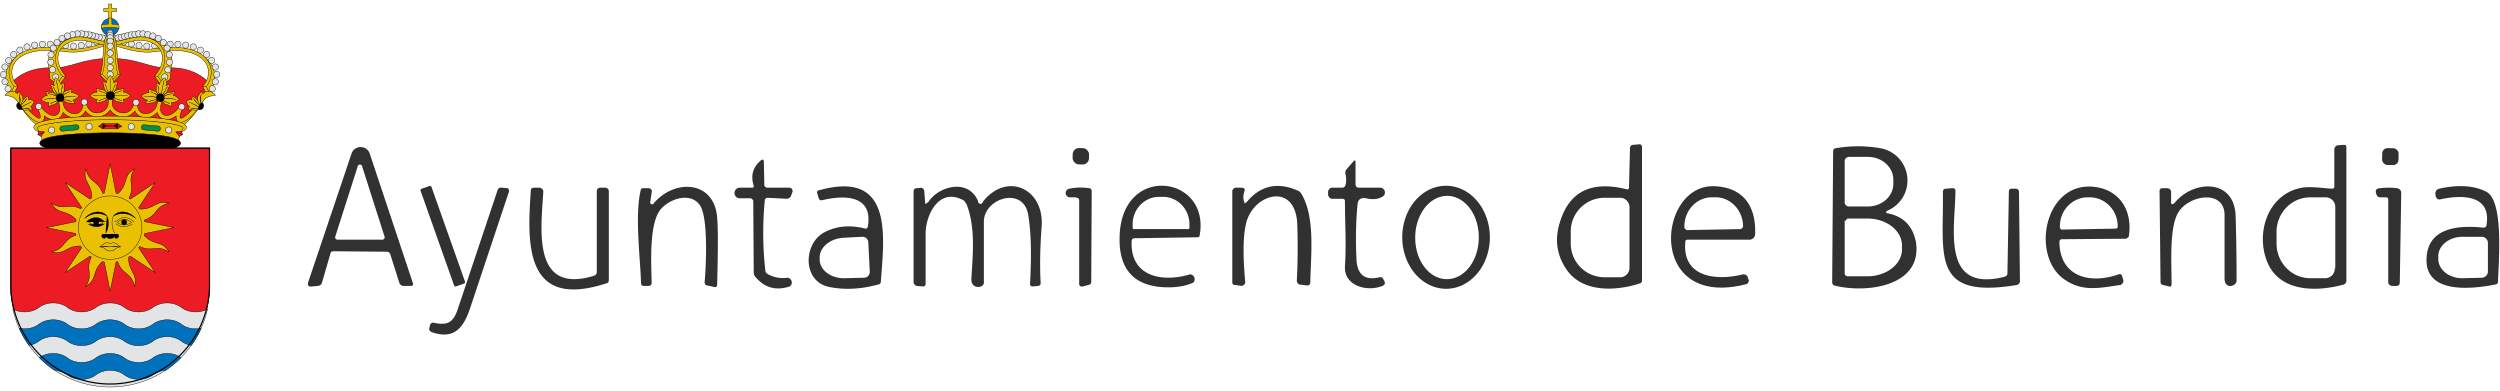 <svg xmlns="http://www.w3.org/2000/svg" viewBox="0 0 512 80"><g class="svg-src" transform="translate(4 -1)scale(.986)"><g fill="#313131"><path d="m334.3 39.9.2-8q0-.7.6-.8l1.2-.1q.7-.1.7.6v27.6q0 .6-.5.7c-5 1.6-11.8 1.9-15.1-2.8q-3.3-4.7-1.3-10.4 3-9 13.6-6.4.6.2.6-.4m.1 17v-13a2 2 0 0 0-1.7-1.8h-3.5a7 7-90 0 0-7 7v2.5a7 7 90 0 0 7 7h3.5a2 2 0 0 0 1.7-1.8m146.4-17.2V32a1 1 0 0 1 .6-.8l1.4-.1q.5 0 .5.4v28a1 1-8.1 0 1-.5.6c-5.7 1.6-13.9 1.7-16.2-5.4-2-6 .7-13.5 7.5-14.7 1.9-.3 4.2.1 6.2.2q.5 0 .5-.4m.2 17V44a2 2 0 0 0-2.1-2h-3.1a7.2 7 89.8 0 0-7 7.2v2.4a7.2 7 89.8 0 0 7 7.2h3.1a2 2 0 0 0 2-2.1m-93-11.8a.2.2 0 0 0 0 .4q5 .9 6 6c1.4 9.3-10.5 10.7-17 9q-.4-.2-.4-.7l.2-27.1q0-.6.5-.7 4.8-.8 9.3 0a6.8 6.8 0 0 1 1.4 13m-8.8-10.5v8.9a1 1 0 0 0 .7.7h4a5.3 4.7.2 0 0 5.4-4.6v-1a5.3 4.7.2 0 0-5.3-4.7h-4a1 1 0 0 0-.8.7m0 12.5V58a1 1 0 0 0 .5.4h4A7.2 5.6 0 0 0 391 53v-1a7.2 5.6 0 0 0-7.2-5.6h-4.1a1 1 0 0 0-.4.5M60 59.5l9-26.7a2 2 0 0 1 3.7 0l9 27a.4.4 0 0 1-.4.6h-1.7a1 1 82.3 0 1-.7-.6l-1.9-6q-.2-.5-.7-.5l-11.1-.1q-.5 0-.6.4l-1.8 6.2q-.2.5-.8.6l-1.2.1q-1.2.2-.8-1m5.6-9.4a.5.5 0 0 0 .5.7h9.2a.5.5 0 0 0 .5-.7l-4.6-14.4a.5.5 0 0 0-1 0z"/><rect width="3.4" height="3.4" x="-1.7" y="-1.7" rx="1.3" transform="rotate(1.3 -1364.9 9732)"/><rect width="3.4" height="3.5" x="-1.7" y="-1.7" rx="1.1" transform="rotate(1 -1672.6 28230.8)"/><path d="M154.8 42.6q-.7 7.3.1 14.5 0 .6.6.9 1.9 1 4 .7a1 1 0 0 1 .5 1.8q-4.2 1.4-7-1.8a1.6 1.5 24.7 0 1-.5-1l-.1-15a1 1 0 0 0-.5-.5h-2.3a1 1 45.6 0 1 0-2.2h2.6a.3.3 82.2 0 0 .3-.4q-1-3.1 1.4-5.2.7-.6.7.3l.1 4.7q0 .5.6.6h4.5a.7.7 11.1 0 1 .7 1l-.3.8a1 1 0 0 1-.8.5l-4-.2q-.5 0-.6.5m120.5 13.7c.3-4.5 0-9 0-13.5q0-.5-.6-.5h-2.2a1 1 0 0 1-.7-.8v-.7a1 1 0 0 1 .7-.8h2.2q.5 0 .7-.5.3-1.1 0-2.4-.1-.6.3-1l1.3-1.5q.5-.6.5.2v4.6q.1.6.7.6h4.5a1 1 0 0 1 .5 1.8q-1.4.9-3.5.4-1.7-.3-1.8 1.4-.5 5.3-.2 11.4.3 4.7 4.8 3.6.5-.1.7.3l.3.5q.3.7-.4 1c-3.2 1.3-8 0-7.8-4m-143.7-13c4.3-5.3 12.7-5 13.3 2.8q.3 3.1 0 13.9 0 .7-.7.5l-1.4-.3q-.5-.1-.5-.7c.3-3.3.8-13.4-1-16-2.2-3-7-1-8.5 1.4-2 3.3-1.6 10.7-1.5 14.7q0 .7-.7.7h-.9q-.6 0-.6-.6c-.2-5.5-1.3-14-.1-19.2q.1-.6.7-.5h1q.8.2.6.9l-.3 2a.4.4 0 0 0 .6.4m44.6 4.7c1.1-6.4-4.5-6.7-9.5-5.5q-.5.1-.7-.4l-.3-1q-.2-.6.5-.7c15.3-4.2 13.4 9.6 12.7 19q0 .5-.5.6-5.5 1.5-10.3.5c-5.6-1.2-5.3-9.2-.8-11.4q3.7-1.9 8.4-.7.4 0 .5-.4m.4 9.3-.3-6a1.2 1.2 0 0 0-1.3-1.2l-3.8.2a5.2 4-2.6 0 0-5 4.3v.3a5.2 4-2.6 0 0 5.4 3.8l3.8-.1a1.2 1.2 0 0 0 1.2-1.3m12-14.2c2.2-3.6 8.5-5.2 10.5-.4a.5.5 0 0 0 1 .1c5-6.3 12.8-2.7 12.2 5.2q-.5 6.7-.2 11.7 0 .5-.5.6l-1 .1q-.8.1-.7-.7.5-9-.4-14.2c-1-5.9-9-3.5-9.2 1.3v12.5a1 1 0 0 1-1 1.2q-.8.1-1.3-.5-.3-.4-.3-1.1c.3-5.1.9-10.7-1-15.6l-.5-.7c-5-2.9-7.9 2.6-8 6.7v10.5q0 .7-.7.6l-1.2-.1a1 1 0 0 1-.6-.7V40.8q0-.7.7-.7l.9-.1a1 1 0 0 1 .6.5l.2 2.5q0 .7.5 0m42.4 8c-.4 7.6 6.5 8.7 12.1 7a1 1 0 0 1 .7 1.7q-2.1 1-5.3 1-10.4-.1-10-10.7c.5-15.2 19-12.5 16.6 0q0 .3-.5.3l-13 .2q-.5 0-.6.5m.5-2.4h11.1a.3.3 0 0 0 .4-.3v-.7a5.7 5.5-89.6 0 0-5.5-5.7h-.7a5.7 5.5-89.6 0 0-5.6 5.6v.8a.3.3 0 0 0 .4.3m23.2-5.5q4.3-5.3 10.7-2.5a1.5 1.4-3.8 0 1 .7.6c3 4.8 2 13 1.9 18.5a.6.6 0 0 1-.7.6l-1.6-.2a1 1 0 0 1-.5-.7q.3-5.8.1-11.7c-.3-9-9.1-6.5-10.6-.4q-1 3.8-.2 12.4a1 1-.3 0 1-.7.7l-1.5-.2q-.5 0-.5-.6v-19a1 1 0 0 1 .6-.6h1.3q.9 0 .6.8-.4 1.2 0 2.2 0 .5.4 0M296.3 61a10.7 9.1 89.8 0 1-9.1-10.7 10.7 9.1 89.8 0 1 9-10.7 10.7 9.1 89.8 0 1 9.2 10.7 10.7 9.1 89.8 0 1-9 10.7m0-2a8.6 6.6 90.5 0 0 6.7-8.6 8.6 6.6 90.5 0 0-6.6-8.7 8.6 6.6 90.5 0 0-6.6 8.6 8.6 6.6 90.5 0 0 6.5 8.7m49.6-7.8c-.7 7.4 6.3 8.2 12 6.8a1 1-17 0 1 .9.4l.3.9a1 1 0 0 1-.4.7c-21 5.5-18.7-21-6.6-20.3 5.9.3 8.5 4.2 8.3 9.9a1.2 1.2 0 0 1-1.3 1.2h-12.7q-.5 0-.5.4m.5-2.4 11-.2a1 1 0 0 0 .5-.5A6.1 5.7 88.8 0 0 352 42h-.6a6.1 5.7 88.8 0 0-5.6 6.3 1 1 0 0 0 .5.5m77.4 2.5c.1 7.2 6.3 8.8 12.3 6.7q.5-.2.7.3l.3 1a1 1 77.1 0 1-.6.9c-4.3.6-7.8 1.5-11.6-1.1-7.1-4.8-4.3-20.2 5.9-19.3 5.5.5 8.3 5 7.4 10.4l-.5.4-13.3.1q-.6 0-.6.6m.4-2.6 11.4-.2.3-.2v-.5A6 5.8 89.2 0 0 430 42h-.5a6 5.8 89.2 0 0-5.7 6v.4zm23.5-5.5c3.8-4.8 12.4-5.2 12.7 2.6q.2 6.7.2 13.5 0 .4-.3.7-1 .8-1.8.1-.4-.4-.4-1.3V45.6c-.1-5.4-7.7-4-9.7-.3C446.5 48.5 447 56 447 60q0 .7-.6.5l-1.2-.3q-.5-.1-.5-.7l-.2-18.8q0-.5.5-.6h1.2a1 1 88.4 0 1 .7.6V43a.3.3 0 0 0 .6.2m64.9 4.6c1.1-6.5-5.3-6.3-9.5-5.4q-.7.2-1-.5-.4-1.4.7-1.7 5.9-1.3 9.7.6c3.8 1.8 2.6 14.9 2.5 18.7q0 .5-.5.6c-4.6.9-15.2 2.3-14.3-6 .6-6 7-6.3 11.8-5.8q.5 0 .6-.5m.3 9.6v-6a1.3 1.3 0 0 0-1.4-1.2h-4a5 4-.9 0 0-4.9 4.2v.4a5 4-.9 0 0 5.1 4l4-.1a1.3 1.3 0 0 0 1.2-1.3"/><rect width="2.4" height="21.5" x="-1.2" y="-10.8" rx=".3" transform="rotate(340.5 189.8 -230.8)"/><path d="M85.8 68c3.1.7 4.3.1 5.3-3l8.2-24.5q.2-.6.9-.5l1.2.1a1 1 0 0 1 .3.6L93.6 65c-1.4 4.2-3.4 6.6-8 5q-.6-.3-.5-.8l.2-.8a1 1 0 0 1 .6-.4m35.8-28q.7.1.7.8v18.4q0 .6-.6.7c-16.8 5.4-16.4-8-15.6-19.3q0-.6.7-.6h1.2a1 1-88.8 0 1 .7.7c-.4 7.4-2.6 21.6 10.5 17.6q.6-.2.6-.8V40.8q0-.8.8-.8zm97.8 2h-1.2a.9.9 0 0 1-.2-1.8q2-.4 4-.1.6 0 .6.7l-.1 18.8q0 .5-.6.6l-1.1.3a.6.6-5.6 0 1-.8-.7V42.7q0-.6-.6-.6m196 17.5a1 1-5.4 0 1-.6.6c-18 3-15.2-6.1-15.4-19.3q0-.7.7-.7l1.3-.1q.6 0 .6.6c0 7.4-3.2 21.2 10.2 17.8q.6-.2.6-.7l.3-17q0-.6.6-.6h.7q.8 0 .8.7zM494.7 41l-.3 18.6q0 .8-.7.8h-1a1 1 88.4 0 1-.7-.6V42.5q0-.5-.5-.5h-1.2q-.4 0-.6-.3-.8-1.5.6-1.6 2-.2 3.5 0a1 1 0 0 1 .9.9"/></g><g stroke="#000" stroke-linejoin="round" transform="translate(-4 1.8)scale(.083)"><path d="M126.9 160.4c-47.4-2-88.5 19.5-105.3 46l50.6 73.3 46.9 30.6L275 298.7l156 11.6 46.8-30.6 50.6-73.2c-16.8-26.6-57.9-48.2-105.3-46.1-49.8 2.1-74.6-23.7-148.1-23.7s-98.3 25.8-148.1 23.7z" fill="#ed1c24"/><path d="M271 46V19.4H259v-7.8H271V.5h7.8v11h12.2v8H279V46z" fill="#eac102"/><path fill="#0071bc" d="M296.6 58a21.6 21.6 0 1 1-43.2 0 21.6 21.6 0 0 1 43.2 0z" fill-rule="evenodd"/><g fill="#eac102"><path d="M296.9 62.2c.8-2 .3-8.3 0-8.6 0-1.4-7.6-2.5-17.6-2.8V35.9l-4.3-.4-4.3.4v14.9c-10 .3-17.6 1.4-17.6 2.8-.3.3-.8 6.5 0 8.6 0-1.6 9.8-2.9 21.9-2.9s21.9 1.3 21.9 3zm-258.7 145c-19.6-30.6-14.8-52.7-2.8-70.6-24.1 20.5-30.4 51.6-9.2 87z"/><path d="M265.4 96.5c-32.4 9.8-67.8 20.8-99.8 16.1-149-22-159.5 60-131.2 94.3l-8.2 16.7 7.7 2.5 9.7-19.6c-32.7-34.4-17.8-107 120.8-86.6 33.4 5 70.1-6.3 103.4-16.3z"/></g><path d="m34.4 207 9.2-.5"/><g fill="#e3e4e5"><use href="#ayuntamiento-de-buendia-b"/><use href="#ayuntamiento-de-buendia-b" x="-77.5" y="1.9"/><use href="#ayuntamiento-de-buendia-b" x="-58.3" y="4.2"/><use href="#ayuntamiento-de-buendia-b" x="19" y="-4.8"/><use href="#ayuntamiento-de-buendia-b" x="37.8" y="-10.2"/><use href="#ayuntamiento-de-buendia-b" x="-202.5" y="112.3"/><use href="#ayuntamiento-de-buendia-b" x="-210" y="94.7"/><path d="M16 176.7a7.8 7.8 0 1 1-15.5 0 7.8 7.8 0 0 1 15.6 0z"/><use href="#ayuntamiento-de-buendia-b" x="-210.3" y="57.8"/><use href="#ayuntamiento-de-buendia-b" x="-200.8" y="41.3"/><use href="#ayuntamiento-de-buendia-b" x="-188.3" y="26.5"/><use href="#ayuntamiento-de-buendia-b" x="-172.8" y="15.5"/><use href="#ayuntamiento-de-buendia-b" x="-155" y="7.5"/><use href="#ayuntamiento-de-buendia-b" x="-136" y="3"/><use href="#ayuntamiento-de-buendia-b" x="-116.5" y="1"/><use href="#ayuntamiento-de-buendia-b" x="-97" y=".8"/><use href="#ayuntamiento-de-buendia-b" x="-38.8" y="5.5"/><use href="#ayuntamiento-de-buendia-b" x="-19.3" y="3.8"/></g><g fill="#eac102"><use href="#ayuntamiento-de-buendia-c"/><use href="#ayuntamiento-de-buendia-d"/></g><path d="M156 181.6h8.1"/><g fill="#e3e4e5"><use href="#ayuntamiento-de-buendia-b" x="43.3" y="-14.1"/><use href="#ayuntamiento-de-buendia-b" x="33.7" y="-14.9"/><use href="#ayuntamiento-de-buendia-b" x="25.6" y="-16.6"/><use href="#ayuntamiento-de-buendia-b" x="17.5" y="-18.8"/><use href="#ayuntamiento-de-buendia-b" x="-83.5" y="82.7"/><use href="#ayuntamiento-de-buendia-b" x="-91.2" y="64.7"/><use href="#ayuntamiento-de-buendia-b" x="-95.4" y="45.8"/><use href="#ayuntamiento-de-buendia-b" x="-94.9" y="27.1"/><use href="#ayuntamiento-de-buendia-b" x="9.1" y="-20.7"/><use href="#ayuntamiento-de-buendia-b" x=".4" y="-22.6"/><use href="#ayuntamiento-de-buendia-b" x="-8.8" y="-24.2"/><use href="#ayuntamiento-de-buendia-b" x="-18.3" y="-25.3"/><use href="#ayuntamiento-de-buendia-b" x="-29" y="-25.2"/><use href="#ayuntamiento-de-buendia-b" x="-40.9" y="-23.4"/><use href="#ayuntamiento-de-buendia-b" x="-53.8" y="-19.8"/><use href="#ayuntamiento-de-buendia-b" x="-67.5" y="-13.7"/><use href="#ayuntamiento-de-buendia-b" x="-79.9" y="-3.4"/><use href="#ayuntamiento-de-buendia-b" x="-89.3" y="10.5"/></g><g transform="matrix(-1 0 0 1 1473.5 -725.2)"><g fill="#eac102"><path d="M961.7 932.5c-19.6-30.7-14.8-52.8-2.8-70.7-24.1 20.6-30.4 51.6-9.1 87z"/><path d="M1188.9 821.8c-32.4 9.7-67.8 20.7-99.8 16-149-21.9-159.4 60-131.2 94.4l-8.1 16.7 7.6 2.4 9.7-19.6c-32.7-34.3-17.8-107 120.9-86.5 33.3 4.9 70-6.4 103.3-16.4z"/></g><path d="m957.9 932.2 9.2-.5"/><g fill="#e3e4e5"><use href="#ayuntamiento-de-buendia-b" x="923.5" y="725.2"/><use href="#ayuntamiento-de-buendia-b" x="846" y="727.1"/><use href="#ayuntamiento-de-buendia-b" x="865.3" y="729.4"/><use href="#ayuntamiento-de-buendia-b" x="942.5" y="720.4"/><use href="#ayuntamiento-de-buendia-b" x="961.3" y="715"/><use href="#ayuntamiento-de-buendia-b" x="721.1" y="837.5"/><use href="#ayuntamiento-de-buendia-b" x="713.6" y="819.9"/><use href="#ayuntamiento-de-buendia-b" x="709.9" y="801.5"/><use href="#ayuntamiento-de-buendia-b" x="713.3" y="783"/><use href="#ayuntamiento-de-buendia-b" x="722.8" y="766.5"/><use href="#ayuntamiento-de-buendia-b" x="735.3" y="751.7"/><use href="#ayuntamiento-de-buendia-b" x="750.8" y="740.7"/><use href="#ayuntamiento-de-buendia-b" x="768.5" y="732.7"/><use href="#ayuntamiento-de-buendia-b" x="787.5" y="728.2"/><use href="#ayuntamiento-de-buendia-b" x="807" y="726.2"/><use href="#ayuntamiento-de-buendia-b" x="826.5" y="726"/><use href="#ayuntamiento-de-buendia-b" x="884.8" y="730.7"/><use href="#ayuntamiento-de-buendia-b" x="904.3" y="729"/></g></g><g transform="matrix(-1 0 0 1 1423.8 -808.3)"><g fill="#eac102"><use href="#ayuntamiento-de-buendia-c" x="873.8" y="808.3"/><use href="#ayuntamiento-de-buendia-d" x="873.8" y="808.3"/></g><path d="m1029.9 990 8-.1"/><g fill="#e3e4e5"><use href="#ayuntamiento-de-buendia-b" x="917.1" y="794.2"/><use href="#ayuntamiento-de-buendia-b" x="907.4" y="793.4"/><use href="#ayuntamiento-de-buendia-b" x="899.4" y="791.7"/><use href="#ayuntamiento-de-buendia-b" x="891.3" y="789.5"/><use href="#ayuntamiento-de-buendia-b" x="790.3" y="891"/><use href="#ayuntamiento-de-buendia-b" x="782.6" y="873"/><use href="#ayuntamiento-de-buendia-b" x="778.3" y="854.1"/><use href="#ayuntamiento-de-buendia-b" x="778.9" y="835.4"/><use href="#ayuntamiento-de-buendia-b" x="882.9" y="787.6"/><use href="#ayuntamiento-de-buendia-b" x="874.2" y="785.7"/><use href="#ayuntamiento-de-buendia-b" x="864.9" y="784.1"/><use href="#ayuntamiento-de-buendia-b" x="855.5" y="783"/><use href="#ayuntamiento-de-buendia-b" x="844.8" y="783.1"/><use href="#ayuntamiento-de-buendia-b" x="832.8" y="784.9"/><use href="#ayuntamiento-de-buendia-b" x="820" y="788.5"/><use href="#ayuntamiento-de-buendia-b" x="806.3" y="794.6"/><use href="#ayuntamiento-de-buendia-b" x="793.9" y="804.9"/><use href="#ayuntamiento-de-buendia-b" x="784.5" y="818.8"/></g></g><g fill="#eac102"><path d="M300.3 178c-9.3-24.4-5.9-66-12-88.3-2.4-9-8.6-13.2-13.3-13.2s-11 4.2-13.4 13.2c-6 22.3-2.6 63.9-11.9 88.3l25.3 26z"/><path d="M284.2 92.2c5.8 26.8 1.5 56.6 10.3 84.4L275 197l-19.5-20.5c8.8-27.8 4.5-57.6 10.3-84.4 1-4.7 4.7-10.7 9.2-10.7s8.2 6 9.2 10.7z"/></g><path d="m249.7 178 5.8-1.4m44.8 1.4-5.8-1.4"/><g fill="#e3e4e5"><use href="#ayuntamiento-de-buendia-b" x="53.1" y="-28.2"/><use href="#ayuntamiento-de-buendia-b" x="53.1" y="-25.7"/><use href="#ayuntamiento-de-buendia-b" x="53.1" y="-21.9"/><use href="#ayuntamiento-de-buendia-b" x="53.1" y="-15.2"/><use href="#ayuntamiento-de-buendia-b" x="53.1" y="76.8"/><use href="#ayuntamiento-de-buendia-b" x="53.1" y="59.5"/><use href="#ayuntamiento-de-buendia-b" x="53.1" y="41.4"/><use href="#ayuntamiento-de-buendia-b" x="53.1" y="-6.6"/><use href="#ayuntamiento-de-buendia-b" x="53.1" y="5.7"/><use href="#ayuntamiento-de-buendia-b" x="53.1" y="22.9"/></g><g fill="#eac102"><path d="M495.4 261.7c-9 15.2-24.4 32.7-39.4 43.6l-12.4-6c23.3-9 38.1-23.1 51.8-37.6zm-440.8 0c9 15.2 24.4 32.7 39.4 43.6l12.4-6c-23.3-9-38.1-23.1-51.8-37.6zm142.7-31.6a25 25 0 0 1-15.9 11c3 2.6 3.9 5.7 4.2 9.5-10.8-3.7-16.2-.5-22-5l-6.7-5-2.6-12.4 4.4-6.1c3.7-5.2 11-3.9 19-9.2 1.3 3.7 1.7 6.8-.1 9.8 7.3-.3 14 3.1 19.6 7.4zm155.4 0c3.8 5.3 8.7 9.9 15.9 11-3 2.6-3.9 5.7-4.2 9.5 10.8-3.7 16.2-.5 22-5l6.7-5 2.6-12.4-4.4-6.1c-3.7-5.2-11-3.9-19-9.2-1.3 3.7-1.7 6.8.1 9.8-7.3-.3-14 3.1-19.7 7.4z"/><path d="M280 231.8v16.4c0 26.8 47.2 39 54.6.2.4-2.3 2.7-3.8 5-3.5s4 2.4 3.9 4.7c-1.7 36.3 42.2 31.2 48.8 1.7l3.9-17.2c.5-2.5 3.4-4.2 6-3.6s4.3 3.3 3.8 5.8l-4 17.2c-6.5 29 20.6 39.2 46.8 3.4 1.5-2 4.4-2.7 6.4-1.4s2.5 4.2 1.4 6.4c-20.4 43.8 9 21 32.1-7 1.7-2 5.1-2.4 7.2-.8s2.3 5.1.6 7.2c-43 53.8-58.8 34.5-56.2 19-18.2 14.6-40.5 13.3-47.5-8.5-16.1 18.2-45.3 18.8-55.9-3.7-17.4 23.2-49.6 16.9-61.9-2.5-12.3 19.4-44.5 25.7-62 2.5-10.5 22.5-39.7 21.9-55.8 3.7-7 21.8-29.3 23-47.4 8.5 2.5 15.5-13.2 34.8-56.3-19-1.7-2-1.5-5.5.6-7.2s5.5-1.2 7.2.9c23 27.8 52.5 50.7 32 6.9-1-2.2-.6-5.1 1.5-6.4s5-.6 6.4 1.4c26.2 35.8 53.3 25.6 46.7-3.4l-3.9-17.2c-.5-2.5 1.4-5.3 3.9-5.8s5.4 1.1 6 3.6l3.8 17.2c6.6 29.5 50.5 34.6 48.8-1.7a4.5 4.5 0 0 1 8.9-1.2c7.4 38.7 54.7 26.6 54.7-.2v-16.4c0-2.6 2.3-5 4.9-5s5 2.4 5 5z"/></g><use href="#ayuntamiento-de-buendia-b" x="-11.6" y="145.6" fill="#e3e4e5"/><path d="M102.3 240a31 31 0 0 0 19.7 7.4c-1.8 3-1.4 6.1-.2 9.8 10-6 15.4-4 19.1-9.2l4.4-6.2-2.6-12.4-6.7-5c-5.7-4.2-11.5-1.4-22-5 .3 3.9 1.2 7 4.2 9.5a25 25 0 0 0-15.9 11z" fill="#eac102"/><path d="M141.4 236.1c-15.1-.2-19.4 1.8-32.6 3.2m32-8c-9.5-6-16.2-3.5-22.3-7.7m24.2 17.7c-6.6 6.3-11.5 4-17.2 9.5"/><path d="M137.5 184.8c-2 6.7-5 12.7-2 20.3-3.2-2.3-7-3.1-10.5-2.3 6.8 10.4 5.3 16.4 11.2 21.3l6.5 5.4 11.6-1.2 4-6.5c3.4-5.4 0-11.5 2-22.6-3.5-.1-6.4.4-8.4 3.2a29 29 0 0 0-14.4-17.6z" fill="#eac102"/><path d="M152 226c3.1-7.3.4-14.2 4.3-22.3m-12.2 23.7c-7.8-7.8-7.3-15-13-20.7m16.8 19.3c-4.9-13-3.7-23-8.2-34.5m15.9 38.4c6.5-7 12.1-5.1 18.6-11m-17 19.5c9.3 3.7 12.4 1.5 22.3 7.3m-21.2-11.3c14.1-3.9 20-1.2 32.8-3.6"/><path d="M159.5 235a10 10 0 1 1-20 0 10 10 0 0 1 10-10 10 10 0 0 1 10 10z"/><g fill="#eac102"><path d="M45 247c-6.9-9.7-12.6-16-33.6-17.9 7.2-10.8 22.2-14 32-4 .9-2.7 1.4-3.6 4-6.1 2.3 7 12.5 12.4 8.5 25l-4 12.4z"/><path d="M84.5 243.9c-1.5 5.8-4 11-8.6 13.5 2.4 2 3.5 4.8 4.4 8.4 0 0-10.5-.8-15 .2-5.3 1.2-9.3-1-10.2-1.9l-5-9.7c3.9-6.8 4.6-10.5 7.5-14.2 2.8-3.7 7.5-7 10.8-9.8 1.5 3.4 2.4 6.4 1.7 9.6 4.8-1.5 9.9.7 14.4 3.9z"/></g><path d="M49 252.6c-.5-5.2 1.2-9.8 1-14-.7-7.6-3.1-10-2.8-14m5.6 34.2c8.2-6.6 15.7-7.8 25.5-13.4m-27 9.7c3.6-6 11-9.3 15-18.7m-12.4 25.8c7 1 11.3-3.1 19.8 0"/><path d="M55.1 264.1a10 10 0 0 1-4.4 1 10 10 0 0 1-5.7-18 25 25 0 0 1 10.1 17z"/><path d="M307 220.7c2.5-2.7 2.7-5.9 2.3-9.6-12 5-17 2.3-22.1 7l-6 5.7v12.5l6 5.6c5 4.8 10 2 22 7 .5-3.7.3-6.8-2.3-9.6 7.8-.4 14-4.5 19.1-9.3-5-4.8-11.3-8.8-19-9.3z" fill="#eac102"/><path d="M284.1 230h34.7m-36.2 4c10.2 6.3 14.4 4.4 21.9 9.7m-21.9-17.6c10.2-6.4 14.4-4.5 21.9-9.7"/><path d="M243 220.7c-2.5-2.7-2.7-5.9-2.3-9.6 12 5 17 2.3 22.1 7l6 5.7v12.5l-6 5.6c-5 4.8-10 2-22 7-.5-3.7-.3-6.8 2.3-9.6-7.8-.4-14-4.5-19.1-9.3 5-4.8 11.3-8.8 19-9.3z" fill="#eac102"/><path d="M265.9 230h-34.7m36.2 4c-10.2 6.3-14.4 4.4-21.9 9.7m21.9-17.6c-10.2-6.4-14.4-4.5-21.9-9.7"/><path d="M284.3 198c2.8-2.5 5.9-2.7 9.7-2.2-5 12-2.4 17-7.2 22l-5.6 6h-12.4l-5.6-6c-4.8-5-2.2-10-7.2-22 3.8-.5 7-.3 9.7 2.3.5-7.8 4.5-14 9.3-19 4.8 5 8.8 11.2 9.3 19z" fill="#eac102"/><path d="M275 221v-34.8m-4 36.2c-6.3-10.2-4.4-14.3-9.7-21.9m17.7 22c6.3-10.3 4.4-14.4 9.7-22"/><path d="M275 220a10.1 10.1 0 1 1 0 20.1 10.1 10.1 0 0 1 0-20.2z"/><g fill="#e3e4e5"><use href="#ayuntamiento-de-buendia-e"/><use href="#ayuntamiento-de-buendia-e" x="114.4" y="10.9"/></g><path d="M447.7 240a31 31 0 0 1-19.7 7.4c1.8 3 1.4 6.1.2 9.8-10-6-15.4-4-19.1-9.2l-4.4-6.2 2.6-12.4 6.7-5c5.7-4.2 11.5-1.4 22-5-.3 3.9-1.2 7-4.2 9.5a25 25 0 0 1 15.9 11z" fill="#eac102"/><path d="M408.6 236.1c15.1-.2 19.4 1.8 32.6 3.2m-32-8c9.5-6 16.2-3.5 22.3-7.7m-24.2 17.7c6.6 6.3 11.6 4 17.2 9.5"/><path d="M412.5 184.8c2 6.7 5 12.7 2 20.3 3.2-2.3 7-3.1 10.5-2.3-6.8 10.4-5.3 16.4-11.2 21.3l-6.5 5.4-11.6-1.2-4-6.5c-3.4-5.4 0-11.5-2-22.6 3.5-.1 6.4.4 8.4 3.2a29 29 0 0 1 14.4-17.6z" fill="#eac102"/><path d="M398 226c-3.1-7.3-.4-14.2-4.3-22.3m12.2 23.7c7.8-7.8 7.3-15 13-20.7M402.1 226c4.9-13 3.7-23 8.2-34.5m-15.9 38.4c-6.5-7-12.1-5.1-18.6-11m17 19.5c-9.3 3.7-12.4 1.5-22.3 7.3m21.2-11.3c-14.1-3.9-20-1.2-32.8-3.6"/><path d="M390.5 235a10 10 0 0 0 10 10 10 10 0 1 0 0-20 10 10 0 0 0-10 10z"/><path d="M505 247c6.9-9.7 12.6-16 33.6-17.9-7.2-10.8-22.2-14-32-4-.9-2.7-1.4-3.6-4-6.1-2.3 7-12.5 12.4-8.5 25l4 12.4z" fill="#eac102"/><path d="M501 252.6c.5-5.2-1.2-9.8-1-14 .6-7.6 3.1-10 2.8-14"/><path d="M465.5 243.9c1.5 5.8 4 11 8.6 13.5-2.4 2-3.5 4.8-4.4 8.4 0 0 10.5-.8 15 .2 5.3 1.2 9.3-1 10.2-1.9l5-9.7c-3.9-6.8-4.6-10.5-7.5-14.2-2.8-3.7-7.5-7-10.8-9.8-1.5 3.4-2.4 6.4-1.7 9.6-4.8-1.5-9.9.7-14.4 3.9z" fill="#eac102"/><path d="M497.2 258.8c-8.2-6.6-15.7-7.8-25.5-13.4m27 9.7c-3.6-6-11-9.3-15-18.7m12.4 25.8c-7 1-11.3-3.1-19.8 0"/><path d="M494.9 264.1a10 10 0 0 0 4.4 1 10 10 0 0 0 5.7-18 25 25 0 0 0-10.1 17z"/><use href="#ayuntamiento-de-buendia-b" x="-126" y="156.5" fill="#e3e4e5"/><path d="M104.2 348.7c0 6.9 37.5 21 170.8 21s170.8-14.1 170.8-21-37.5-21-170.8-21-170.8 14.1-170.8 21z" fill="#ed1c24"/><g><path stroke-width="5.5" d="M125.4 339.5V358"/><path d="M131.9 338v21.4" stroke-width="5.25"/><path stroke-width="5" d="M138.3 337v23.3"/><path d="M144.7 335.9v25.6" stroke-width="4.75"/><path stroke-width="4.5" d="M151.2 334.8v27.8"/><path d="M157.6 333.9v29.6" stroke-width="4.25"/><path stroke-width="4" d="M164 333v31.5"/><path d="M170.5 332.1v33.2" stroke-width="3.75"/><path stroke-width="3.5" d="M177 331.6v34.2"/><path d="M183.4 331v35.4" stroke-width="3.25"/><path d="M189.8 330v37.3" stroke-width="3"/><path d="M196.2 329.6v38.2" stroke-width="2.75"/><path stroke-width="2.5" d="M202.7 329.3v38.8"/><path d="M209.1 328.8v39.8" stroke-width="2.25"/><path stroke-width="2" d="M215.5 328.3v40.8"/><path d="M222 328v41.4" stroke-width="1.75"/><path stroke-width="1.5" d="M228.4 327.6v42.2"/><path d="M234.9 327.3v42.8" stroke-width="1.25"/><path d="M241.3 326.5v44.4"/><path stroke-width=".8" d="M247.7 326.5v44.4"/><path stroke-width=".5" d="M254.2 326.5v44.4"/><path stroke-width=".3" d="M260.6 326.5v44.4"/><path stroke-width="6" d="M112.5 344v9.4"/><path d="M119 341.6v14.2" stroke-width="5.75"/><path stroke-width="5.5" d="M424.6 339.5V358"/><path d="M418.1 338v21.4" stroke-width="5.25"/><path stroke-width="5" d="M411.7 337v23.3"/><path d="M405.3 335.9v25.6" stroke-width="4.75"/><path stroke-width="4.5" d="M398.8 334.8v27.8"/><path d="M392.4 333.9v29.6" stroke-width="4.25"/><path stroke-width="4" d="M386 333v31.5"/><path d="M379.5 332.1v33.2" stroke-width="3.75"/><path stroke-width="3.5" d="M373 331.6v34.2"/><path d="M366.6 331v35.4" stroke-width="3.25"/><path d="M360.2 330v37.3" stroke-width="3"/><path d="M353.8 329.6v38.2" stroke-width="2.75"/><path stroke-width="2.5" d="M347.3 329.3v38.8"/><path d="M340.9 328.8v39.8" stroke-width="2.25"/><path stroke-width="2" d="M334.5 328.3v40.8"/><path d="M328 328v41.4" stroke-width="1.75"/><path stroke-width="1.5" d="M321.6 327.6v42.2"/><path d="M315.1 327.3v42.8" stroke-width="1.25"/><path d="M308.7 326.5v44.4"/><path stroke-width=".8" d="M302.3 326.5v44.4"/><path stroke-width=".5" d="M295.8 326.5v44.4"/><path stroke-width=".3" d="M289.4 326.5v44.4"/><path stroke-width="6" d="M437.5 344v9.4"/><path d="M431 341.6v14.2" stroke-width="5.75"/></g><g fill="#eac102"><path d="M466.1 309c0 10.4-24.2 17-57 21.3H140.9c-32.8-4.2-57-10.9-57-21.2 0-23.3 122.8-28 191.1-28s191.1 4.7 191.1 28zm-370.5 0c0 2.3 41.2 18 179.4 18s179.4-15.7 179.4-18-41.2-18-179.4-18-179.4 15.8-179.4 18z"/><path d="m376.7 330.3 67.9 14.8c2.5-12.2 6.5-22.8 12.9-33.9 0-9.4-73.3-21-182.5-21s-182.5 11.6-182.5 21a110 110 0 0 1 13 34l67.8-14.9z"/></g><path fill="#008f4c" d="m155 306 35-3.3a6.4 6.4 0 0 1 7 5.8 6.4 6.4 0 0 1-5.7 7l-35.1 3.3a6.4 6.4 0 0 1-7-5.8 6.4 6.4 0 0 1 5.7-7z" fill-rule="evenodd"/><g fill="#e3e4e5"><use href="#ayuntamiento-de-buendia-f"/><use href="#ayuntamiento-de-buendia-f" x="93.7" y="-8.5"/></g><path d="M255.9 299.6H294l10 6.7-10 6.7H256l-10-6.7z" fill="#ed1c24"/><path d="m294.1 299.6-9.1 6 9.1 7.4M256 299.6l9.1 6-9.1 7.4m-10-6.7 19.1-.7h20l19 .7"/><path d="m93.9 327.3 2.6-8.6 14 2L102 332z" fill="#ed1c24"/><path d="m93.9 327.3 16.7-6.6"/><path fill="#008f4c" d="m395 306-35-3.3a6.4 6.4 0 0 0-7 5.8 6.4 6.4 0 0 0 5.7 7l35.1 3.3c3.6.3 6.7-2.2 7-5.8a6.4 6.4 0 0 0-5.7-7z" fill-rule="evenodd"/><g fill="#e3e4e5"><use href="#ayuntamiento-de-buendia-g"/><use href="#ayuntamiento-de-buendia-g" x="-93.7" y="-8.5"/></g><path d="m456.1 327.3-2.6-8.6-14 2L448 332z" fill="#ed1c24"/><path d="m456.1 327.3-16.7-6.6"/><path d="M109.6 348.7c0-2.2 38.7-16.6 165.4-16.6s165.4 14.4 165.4 16.6-38.7 16.6-165.4 16.6-165.4-14.4-165.4-16.6zm-10.8 0c0-22 117.7-25.8 176.2-25.8s176.2 3.8 176.2 25.8-117.7 25.8-176.2 25.8-176.2-3.8-176.2-25.8z"/><path d="M25.5 360.5V710a249.6 249.6 0 0 0 499 0V360.5z" fill="#ed1c24"/><path d="M132.4 748.6c-13.9 0-26.5 4.3-35.6 11.2S75 771.1 61.2 771.1a61 61 0 0 1-29.9-7.4 249.7 249.7 0 0 0 487.4 0 61 61 0 0 1-29.9 7.4c-13.9 0-26.5-4.3-35.6-11.3s-21.7-11.2-35.6-11.2-26.5 4.3-35.7 11.2-21.7 11.3-35.6 11.3-26.5-4.3-35.6-11.3-21.8-11.2-35.7-11.2-26.5 4.3-35.7 11.2-21.7 11.3-35.6 11.3-26.5-4.3-35.6-11.3-21.7-11.2-35.7-11.2z" fill="#e3e4e5"/><path fill="#0071bc" d="M132.4 790.8c-13.9 0-26.5 4.3-35.6 11.2S75 813.3 61.2 813.3q-7.4 0-14-1.5 10.2 22.8 24.5 42.8a56 56 0 0 0 25-10.4c9.2-7 21.8-11.3 35.7-11.3s26.5 4.4 35.7 11.3 21.7 11.3 35.6 11.3 26.5-4.3 35.6-11.3S261.1 833 275 833s26.5 4.4 35.7 11.3 21.7 11.3 35.6 11.3 26.5-4.3 35.6-11.3 21.7-11.3 35.7-11.3 26.5 4.4 35.6 11.3a56 56 0 0 0 25 10.4 249 249 0 0 0 24.6-42.8q-6.6 1.5-14 1.5c-13.9 0-26.5-4.3-35.6-11.3s-21.7-11.3-35.6-11.3-26.5 4.4-35.7 11.3-21.7 11.3-35.6 11.3-26.5-4.3-35.6-11.3-21.8-11.3-35.7-11.3-26.5 4.4-35.7 11.3-21.7 11.3-35.6 11.3-26.5-4.3-35.6-11.3-21.7-11.3-35.7-11.3zm0 84.3c-13.4 0-25.5 4-34.6 10.5a251 251 0 0 0 38.6 31.8 58 58 0 0 1 31.7 11.2c9 7 21.7 11.2 35.6 11.2s26.5-4.2 35.6-11.2 21.8-11.3 35.7-11.3 26.5 4.3 35.7 11.3 21.7 11.2 35.6 11.2 26.5-4.2 35.6-11.2a58 58 0 0 1 31.7-11.2 251 251 0 0 0 38.6-31.8 59 59 0 0 0-34.6-10.5c-14 0-26.5 4.3-35.7 11.3s-21.7 11.3-35.6 11.3-26.5-4.3-35.6-11.3-21.8-11.3-35.7-11.3-26.5 4.3-35.7 11.3-21.7 11.3-35.6 11.3-26.5-4.3-35.6-11.3-21.7-11.3-35.7-11.3z"/><path d="M275 400.7 260.2 474l-3.9.7c-11.3-34.5-34-24.9-42.3-62-8.8 34.1 15.8 36 14.8 73.2l-4.1 2.8-62.5-41.4 41.5 62.4q-1.2 1.6-2.2 3.3c-32.5-16.5-41.7 6.4-73.8-14 18 30.4 36.6 14.3 62.2 41.3l-1 5-73.4 14.8 73.4 14.8.8 3.9c-34.6 11.3-25 34-62 42.3 34.2 8.8 36-15.9 73.2-14.8l2.8 4.1-41.5 62.4 62.5-41.4 3.2 2.2c-16.4 32.4 6.4 41.7-14 73.8 30.5-18 14.3-36.7 41.4-62.2l4.9 1 14.8 73.4 14.8-73.5 4-.7c11.3 34.5 34 24.9 42.3 62 8.8-34.2-16-36-14.9-73.2l4.1-2.8 62.5 41.4-41.4-62.3 2.2-3.3c32.4 16.4 41.6-6.5 73.8 13.9-18-30.4-36.7-14.3-62.2-41.3l1-4.9 73.3-14.8-73.4-14.9-.7-3.9c34.5-11.3 24.9-34 62-42.3-34.2-8.8-36 15.9-73.2 14.8l-2.8-4.1 41.4-62.4-62.4 41.4-3.3-2.2c16.4-32.4-6.4-41.7 14-73.8-30.4 18-14.3 36.7-41.3 62.3q-2.4-.6-5-1z" fill="#eac102"/><path d="M354.4 560.2a79.3 79.3 0 1 1-158.7 0 79.3 79.3 0 0 1 158.7 0z" fill="none"/><path d="M266.5 531c-9.9-14-37.6-14.6-55 6.2a48 48 0 0 1 55-6.3z"/><path d="M221.8 547.3c13.4-11.2 26-9.5 35.1.8a32 32 0 0 1-35.1-.8z" fill="none"/><path d="M246.5 546.3a6.5 6.5 0 1 1-12.9 0 6.5 6.5 0 0 1 13 0z"/><path d="M215.4 546.4c11.3-13.5 29.5-12.9 36.3-8.2 4.6 3.1 7.3 6.3 12 7.3m-43.6 6.3c21.5 11.1 31.3 5.3 40.8-1.3m2.7 23.8c8.4-11 9-35.2 3-43.4m-9.9 45.2c-9.2 7.7 5.7 16.4 8.4 6.2 1 3.3 5.5 5.2 10 5.2s9-2 10-5.2c2.7 10.2 17.6 1.5 8.4-6.2m-44.3 32.3c20.8-3.7 17.5 0 25.9 0s5-3.7 26 0"/><path d="M283.7 531c9.9-14 37.6-14.6 55 6.2a48 48 0 0 0-55-6.3z"/><path d="M328.5 547.3c-13.5-11.2-26.1-9.5-35.2.8a32 32 0 0 0 35.2-.8z" fill="none"/><path d="M303.7 546.3a6.5 6.5 0 1 0 12.9 0 6.5 6.5 0 0 0-13 0z"/><g fill="none"><path d="M334.8 546.4c-11.3-13.5-29.5-12.9-36.3-8.2-4.6 3.1-7.2 6.3-12 7.3m43.6 6.3c-21.5 11.1-31.3 5.3-40.8-1.3m-2.7 23.8c-8.4-11-9-35.2-3-43.4" stroke-linecap="round"/><path d="M301 608.4c-9.2-4.9-12-14.7-25.9-8.3-14-6.4-16.7 3.4-26 8.3 15.9.9 11.7 10.2 26 10.2s10.1-9.3 26-10.2z"/><path d="M26.5 361.5V710a248.6 248.6 0 0 0 497 0V361.5z" stroke-width="3"/></g></g></g><defs><path id="ayuntamiento-de-buendia-b" d="M229.7 100.4a7.8 7.8 0 1 1-15.6 0 7.8 7.8 0 0 1 15.6 0"/><path id="ayuntamiento-de-buendia-c" d="M190 83.3c-58.7 8.3-67.6 61.3-37.2 98.7l-11.2 18.1 7.3 1.2 15.2-19.7c-38.5-45.7-16.7-84.6 27-89.8 31.5-3.8 52 13.6 83.9 10.5v-8.5c-24.7 3.6-57.3-14.4-85-10.5"/><path id="ayuntamiento-de-buendia-d" d="m141.6 200.1 14.5-18.5c-27.9-29.7-24.6-83 20.6-95.5-77.2 18-51.4 73-52.5 102.3z"/><path id="ayuntamiento-de-buendia-e" d="M331.9 246a7.8 7.8 0 1 0 15.5 0 7.8 7.8 0 0 0-15.5 0"/><path id="ayuntamiento-de-buendia-f" d="M136.3 316a7.8 7.8 0 1 1-15.6 0 7.8 7.8 0 0 1 15.6 0"/><path id="ayuntamiento-de-buendia-g" d="M413.7 316a7.8 7.8 0 1 0 15.6 0 7.8 7.8 0 0 0-15.6 0"/></defs></svg>